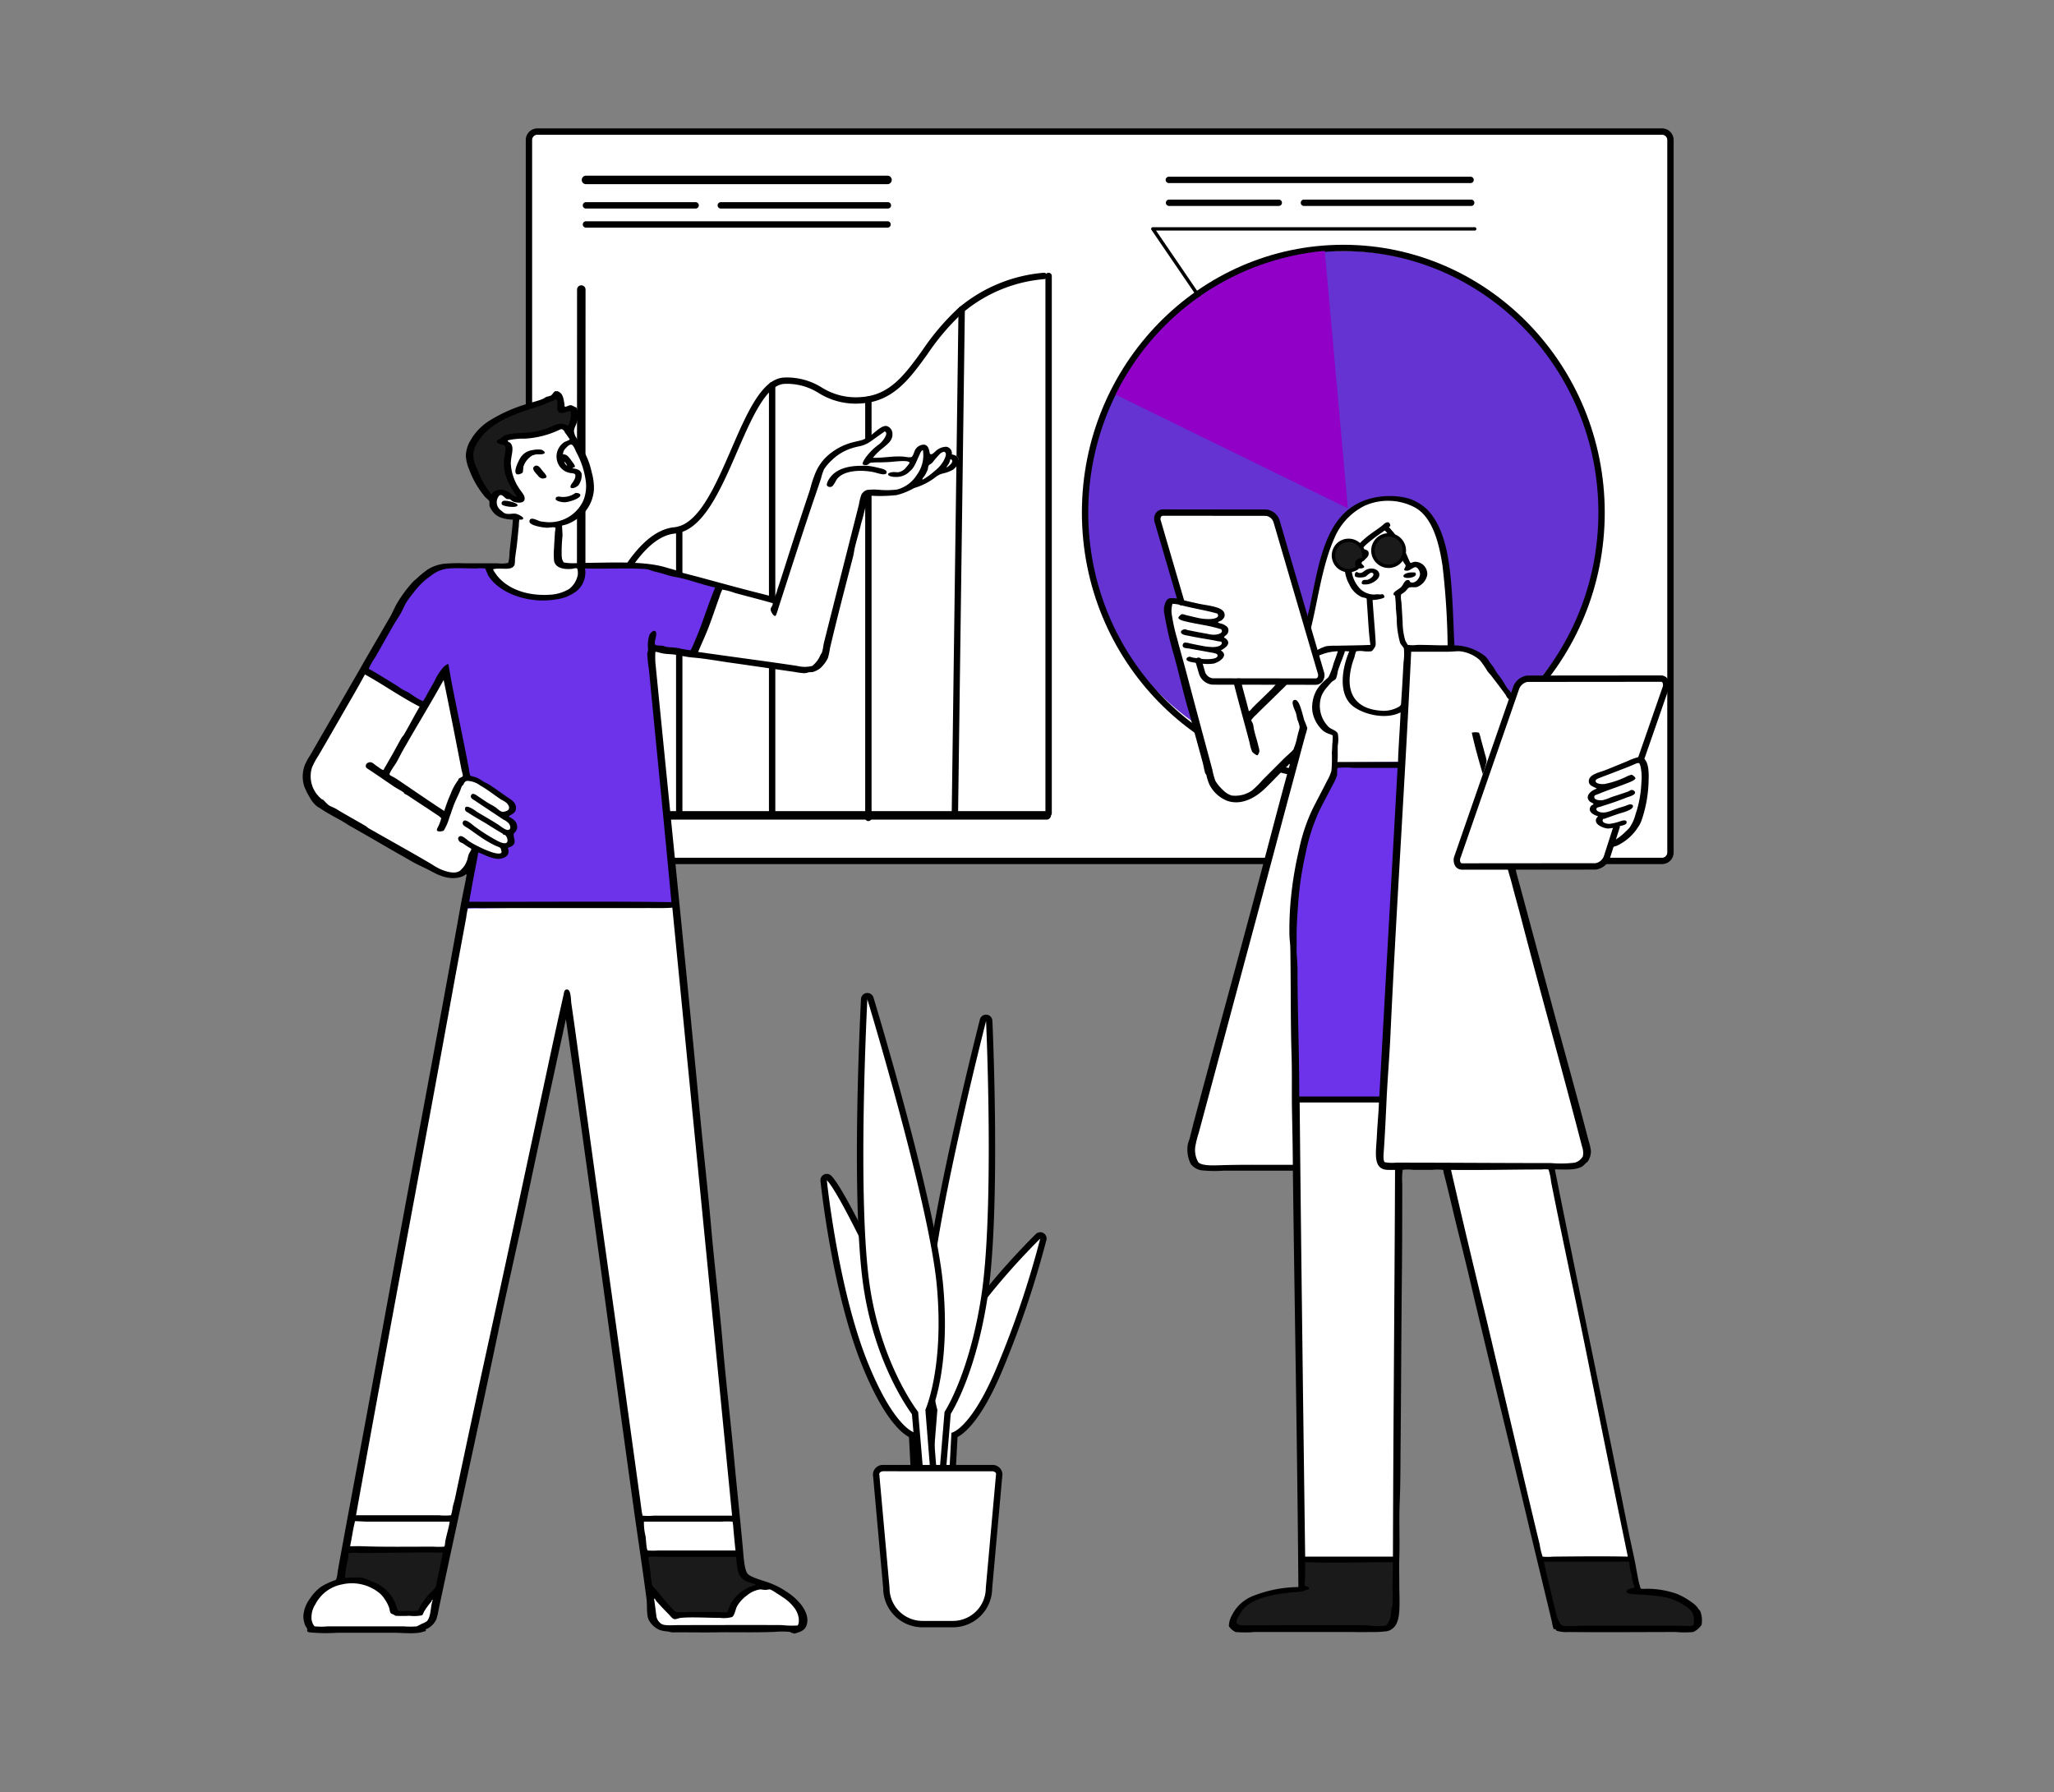 <svg xmlns="http://www.w3.org/2000/svg" xmlns:xlink="http://www.w3.org/1999/xlink" width="400" height="349" viewBox="0 0 400 349"><rect x="0" y="0" width="400" height="349" fill="#808080" stroke="none"/><defs><style>.a{fill:#ff8585;opacity:0.47;}.b{fill:none;}.c{clip-path:url(#a);}.d{clip-path:url(#b);}.e{fill:#fff;}.e,.g,.h,.j{fill-rule:evenodd;}.f{fill:#6433d1;}.g{fill:#1a1a1a;}.h{fill:#6c33eb;}.i{clip-path:url(#d);}.k{mix-blend-mode:multiply;isolation:isolate;}.l{clip-path:url(#f);}.m{fill:#9100c6;}</style><clipPath id="a"><rect class="a" width="400" height="349" transform="translate(4923 2087)"/></clipPath><clipPath id="b"><rect class="b" width="346.42" height="299.919"/></clipPath><clipPath id="d"><path class="b" d="M118.685,28.621c-5.359,1.768-7.536,6.014-9.5,12.884-1.575,5.516-2.478,10.735-2.478,10.735l-5.616-18.579s-.447-2.917-2.971-2.891-19.492.164-19.492.164-1.9-.126-1.4,2.149,4.212,15.03,4.212,15.03-1.254-.879-1.82.329S87.8,82.715,87.8,82.715s2.529,4.729,5.616,3.881,11.231-9.5,11.231-9.5l-20.4,75.729s-1.311,5.253,1.735,5.7,18.251.167,18.251.167l.992,81.756s-8.011-.164-10.489,2.642-3.614,4.369-2.143,4.953,29.312.252,29.312.252,2.37-.511,2.064-5.2.167-84.48.167-84.48H133.3l21.306,87.536s-.344,2.11,2.557,2.4,24.774-.411,24.774-.411a3,3,0,0,0-.08-3.554c-2.9-4.374-10.985-3.8-10.985-3.8l-16.847-82.252s4.816.162,5.865-.907,1.609-1.994.743-5.2-14.287-52.6-14.287-52.6l15.94.082a3.279,3.279,0,0,0,2.478-1.568,26.228,26.228,0,0,0,1.154-2.645,9.871,9.871,0,0,0,5.947-7.1c1.439-7.1,0-9.579,0-9.579l4.045-12.632s.995-2.8-1.239-3.22-24.11.08-24.11.08-2.149-.344-3.141.992a5.72,5.72,0,0,0-1.074,2.807s-5.942-8.684-7.6-9.247a19.828,19.828,0,0,0-4.045-.743s-.745-17.906-2.313-21.8c-1.591-3.95-4.942-7.276-9.787-7.276a12.5,12.5,0,0,0-3.919.668" transform="translate(-77.144 -27.953)"/></clipPath><clipPath id="f"><rect class="b" width="45.214" height="50.14"/></clipPath></defs><g class="c" transform="translate(-4923 -2087)"><g transform="translate(4950 2112)"><g class="d"><path class="e" d="M31.226.241h219a1.653,1.653,0,0,1,1.653,1.653V140.624a1.653,1.653,0,0,1-1.653,1.653h-219a1.653,1.653,0,0,1-1.653-1.653V1.894A1.653,1.653,0,0,1,31.226.241" transform="translate(46.434 0.378)"/><path d="M250.6,143.272H31.6A2.27,2.27,0,0,1,29.333,141V2.269A2.272,2.272,0,0,1,31.6,0h219a2.274,2.274,0,0,1,2.272,2.269V141a2.272,2.272,0,0,1-2.272,2.269M31.6,1.236a1.034,1.034,0,0,0-1.031,1.033V141a1.033,1.033,0,0,0,1.031,1.033h219A1.033,1.033,0,0,0,251.631,141V2.269A1.034,1.034,0,0,0,250.6,1.236Z" transform="translate(46.057)"/></g><g class="d"><circle class="f" cx="50.5" cy="50.5" r="50.5" transform="translate(184 23.85)"/><path d="M122.383,113.12c-28.074,0-50.912-23.4-50.912-52.151S94.309,8.819,122.383,8.819s50.909,23.393,50.909,52.151-22.838,52.151-50.909,52.151m0-103.062C94.993,10.058,72.71,32.9,72.71,60.97s22.283,50.912,49.673,50.912,49.673-22.841,49.673-50.912-22.283-50.912-49.673-50.912" transform="translate(112.219 13.847)"/><path class="e" d="M78.075,5.636h0Z" transform="translate(122.588 8.849)"/><path d="M99.821,6.634H78.453a.619.619,0,0,1,0-1.239H99.821a.619.619,0,1,1,0,1.239" transform="translate(122.21 8.471)"/><path class="e" d="M88.3,5.636h0Z" transform="translate(138.638 8.849)"/><path d="M121.239,6.634H88.673a.619.619,0,0,1,0-1.239h32.566a.619.619,0,0,1,0,1.239" transform="translate(138.26 8.471)"/><path class="e" d="M78.059,3.9h0Z" transform="translate(122.563 6.131)"/><path d="M137.2,4.9H78.437a.619.619,0,0,1,0-1.239H137.2a.619.619,0,1,1,0,1.239" transform="translate(122.185 5.751)"/><path class="e" d="M33.9,7.279h0Z" transform="translate(53.22 11.429)"/><path d="M93,8.277H34.273a.619.619,0,1,1,0-1.239H93a.619.619,0,0,1,0,1.239" transform="translate(52.841 11.051)"/><path class="e" d="M33.9,5.833h0Z" transform="translate(53.22 9.159)"/><path d="M55.628,6.831H34.272a.619.619,0,1,1,0-1.239H55.628a.619.619,0,0,1,0,1.239" transform="translate(52.84 8.78)"/><path class="e" d="M44.109,5.833h0Z" transform="translate(69.257 9.159)"/><path d="M77.03,6.831H44.49a.619.619,0,1,1,0-1.239H77.03a.619.619,0,1,1,0,1.239" transform="translate(68.879 8.78)"/><path class="e" d="M33.9,3.9h0Z" transform="translate(53.22 6.131)"/><path d="M93.121,5.234H34.4a.825.825,0,1,1,0-1.65H93.121a.825.825,0,1,1,0,1.65" transform="translate(52.716 5.627)"/><path d="M34.4,86.586a.676.676,0,0,1-.172-.023.618.618,0,0,1-.422-.768c.285-.992,7.124-24.3,17.461-25.3,4.708-.455,7.967-7.967,11.116-15.231,3.064-7.073,5.96-13.753,10.309-13.922a12.739,12.739,0,0,1,7.284,1.935,12.47,12.47,0,0,0,7.731,1.866c5.564-.362,8.484-4.4,11.861-9.075a47.31,47.31,0,0,1,6.978-8.206A29.547,29.547,0,0,1,123.2,10.942a.621.621,0,0,1,.123,1.236,28.238,28.238,0,0,0-15.953,6.61,46.149,46.149,0,0,0-6.793,8c-3.413,4.724-6.639,9.186-12.786,9.587a13.606,13.606,0,0,1-8.4-2.01,11.469,11.469,0,0,0-6.651-1.789c-3.567.139-6.441,6.767-9.219,13.174-3.292,7.595-6.7,15.446-12.134,15.976C41.88,62.648,35.064,85.9,35,86.139a.62.62,0,0,1-.594.447" transform="translate(53.042 17.175)"/><path class="e" d="M68.949,115.81v0Z" transform="translate(108.259 17.554)"/><path d="M69.327,116.81a.621.621,0,0,1-.619-.619V11.558a.619.619,0,1,1,1.239,0V116.191a.621.621,0,0,1-.619.619" transform="translate(107.881 17.176)"/><path class="e" d="M63.169,13.723l-1.321,98.161Z" transform="translate(97.11 21.547)"/><path d="M62.226,112.884a.624.624,0,0,1-.619-.63l1.321-98.161a.58.58,0,0,1,.627-.609.62.62,0,0,1,.612.627l-1.321,98.161a.621.621,0,0,1-.619.612" transform="translate(96.731 21.169)"/><path class="e" d="M55.293,20.548v0Z" transform="translate(86.817 32.263)"/><path d="M55.671,103.006a.618.618,0,0,1-.619-.617V20.926a.619.619,0,0,1,1.239,0v81.463a.618.618,0,0,1-.619.617" transform="translate(86.439 31.885)"/><path class="e" d="M48,19.463v0Z" transform="translate(75.366 30.559)"/><path d="M48.378,104.134a.618.618,0,0,1-.619-.617V19.841a.619.619,0,0,1,1.239,0v83.676a.618.618,0,0,1-.619.617" transform="translate(74.988 30.181)"/><path d="M124.7,115.934H34.031a.825.825,0,0,1-.828-.825l.041-102.391a.826.826,0,0,1,1.653,0l-.041,101.564H124.7a.826.826,0,0,1,0,1.653" transform="translate(52.133 18.672)"/><path class="e" d="M40.962,30.407v0Z" transform="translate(64.316 47.743)"/><path d="M41.34,86.623A.621.621,0,0,1,40.721,86V30.787a.619.619,0,1,1,1.239,0V86a.621.621,0,0,1-.619.619" transform="translate(63.937 47.363)"/><path d="M92.822,31.268a.332.332,0,0,1-.272-.144L76.776,8a.329.329,0,0,1,.272-.514h62.678a.329.329,0,1,1,0,.658H77.673L93.094,30.752a.331.331,0,0,1-.087.46.326.326,0,0,1-.185.057" transform="translate(120.458 11.756)"/><path class="e" d="M80.014,258.036,63.745,138.375,37.4,258.7s-1.45,2.416-3.549,2.478-19.821-.411-19.821-.411-2.583-4.554.249-6.361,5.449-3.22,5.449-3.22l25.6-140.8S43.8,114.376,41.2,114.1c-1.974-.213-25.93-14.287-25.93-14.287A6.015,6.015,0,0,1,13.537,92.3c2.277-4.554,18.579-32.949,18.579-32.949s3.907-5.271,8.425-5.7a91.253,91.253,0,0,1,11.725.082,13.018,13.018,0,0,0,.825-2.645c.2-1.221.661-6.937.661-6.937s-3.159-.021-4.045-1.318-.661-1.9-.661-1.9-5.839-6.541-4.295-9.99A15.031,15.031,0,0,1,54,23.092c5.716-1.737,7.762-3.138,7.762-3.138a6.5,6.5,0,0,1,.743,1.817,4.5,4.5,0,0,1-.082,1.239s2.339-.83,2.727.332-.745,4.457-.745,4.457,2.953,5.127,3.719,8.178c1.856,7.415-5.947,9.661-5.947,9.661s-1.131,7.51.329,7.68,14.1,0,16.929.5,24.776,6.937,24.776,6.937l8.836-26.426S115.5,30.684,118,30.278a9.358,9.358,0,0,0,4.212-1.406c1.038-.63,3.369-2.393,3.881-1.817s.912,1.773-.661,3.056a22.733,22.733,0,0,0-3.056,3.22,19.316,19.316,0,0,1,4.791-.743,28.732,28.732,0,0,1,3.634.578s1.208-2.825,2.064-2.809.992,2.478.992,2.478,2.557-2.622,3.549-1.982.661,1.324.661,1.324,1.943.272,1.239,1.321a6.605,6.605,0,0,1-2.807,1.732,43.477,43.477,0,0,0-4.377,2.313c-2.059,1.272-2.642,1.568-2.642,1.568a28.928,28.928,0,0,1-3.963.5c-1.223-.023-3.506-.681-3.8.332s-7.77,31.972-8.5,32.453-2.185,2.493-6.855,1.4S80.1,69.421,80.1,69.421l17.1,177.714s-.221,2.907,2.146,3.8,9.687,3.68,9.993,6.608.293,3-1.074,3.22-25.583-.087-26.591-.5-1.653-2.231-1.653-2.231" transform="translate(20.157 31.33)"/><path class="e" d="M30.359,41l4.212,20.728a8.82,8.82,0,0,0-2.231,3.056,37.888,37.888,0,0,1-1.9,4.377L18.8,61.067Z" transform="translate(29.512 64.374)"/><path class="g" d="M31.722,39.4s3.012,2.01,3.387,1.321-2.012-3.9-2.179-5.264c-.414-3.315.244-5.233-.051-5.39a11.485,11.485,0,0,1-1.4-.992,11.045,11.045,0,0,1,3.467-.743A31.636,31.636,0,0,0,41.8,26.925c.894-.4.933-.982,1.321-.658s1.157.907,1.157.907a9.281,9.281,0,0,0,1.157-2.562c.123-.918.129-1.635-.414-1.732s-1.591.46-1.817.082a25.954,25.954,0,0,1-.825-2.807,60.974,60.974,0,0,1-6.027,2.4c-2.863.915-11.841,4.873-11.4,9.412s4.13,8.589,4.13,8.589.776-1.146,1.072-1.239a7.473,7.473,0,0,1,1.57.085" transform="translate(39.149 31.646)"/><path class="h" d="M37.077,74.926,33.029,53.951l-3.8,6.605L17.092,54.033,24.936,40.16s3.86-6.086,7.435-6.608a42.909,42.909,0,0,1,9.247,0s1.378,6.693,12.3,5.865c6.49-.493,5.369-5.865,5.369-5.865s9.561-.879,13.049-.411S86.46,37.6,86.46,37.6L81.176,50.564l-8.093-1.072,4.708,50.043-41.541.578,2.727-11.478s2.974,1.252,3.963,1.488,1.922-.231,1.817-.828a2.677,2.677,0,0,0-.493-1.074s1.771-.774,1.65-1.4a2.8,2.8,0,0,0-.825-1.239s2.012-.9,1.318-1.815a8.409,8.409,0,0,0-1.817-1.653s2.511-.753,1.324-2.231c-.779-.969-4.331-3.151-6.69-4.295a6.4,6.4,0,0,0-2.146-.661" transform="translate(26.837 51.82)"/><path class="g" d="M38.362,108.2l.743,6.608,5.12,5.531H54.96a8.086,8.086,0,0,1,2.313-3.8c1.8-1.583,5.122-1.982,5.122-1.982s-4.577-1.031-5.122-2.809a15.867,15.867,0,0,1-.578-3.8Z" transform="translate(60.233 169.502)"/><path class="g" d="M26,119.939l5.035.247a6.1,6.1,0,0,1,1.406-2.4c.948-.874,2.231-2.146,2.231-2.146l1.565-8.011H16.992l-1.732,6.03s5.821-.65,7.926,1.568a8.576,8.576,0,0,1,2.526,3.979Z" transform="translate(23.96 168.998)"/><path class="e" d="M146.347,67.024s-5.94-8.684-7.6-9.25a20.026,20.026,0,0,0-4.045-.743s-.743-17.9-2.313-21.8c-1.989-4.945-6.731-8.906-13.707-6.608-5.359,1.766-7.533,6.012-9.5,12.882-1.575,5.516-2.475,10.738-2.475,10.738l-5.616-18.582s-.45-2.915-2.974-2.891-19.489.167-19.489.167-1.9-.129-1.4,2.146,4.212,15.03,4.212,15.03-1.254-.879-1.82.332S87.8,82.714,87.8,82.714s2.529,4.732,5.616,3.881,11.231-9.5,11.231-9.5l-20.4,75.726s-1.313,5.253,1.735,5.7,18.248.167,18.248.167l.992,81.756s-8.011-.164-10.486,2.642-3.616,4.369-2.146,4.953,29.315.249,29.315.249,2.367-.509,2.064-5.2.165-84.483.165-84.483H133.3l21.306,87.539s-.344,2.11,2.56,2.4,24.773-.416,24.773-.416a3,3,0,0,0-.082-3.552c-2.9-4.372-10.982-3.8-10.982-3.8l-16.85-82.249s4.819.159,5.865-.91,1.609-1.992.745-5.2-14.29-52.605-14.29-52.605l15.94.082a3.271,3.271,0,0,0,2.478-1.568,26.957,26.957,0,0,0,1.154-2.645,9.871,9.871,0,0,0,5.947-7.1c1.442-7.1,0-9.581,0-9.581l4.045-12.635s.995-2.8-1.239-3.218-24.11.082-24.11.082-2.149-.344-3.138.992a5.731,5.731,0,0,0-1.077,2.807" transform="translate(121.127 43.891)"/><path class="e" d="M83.346,41.934l1.817,6.605,7.019-6.523Z" transform="translate(130.864 65.842)"/></g><g transform="translate(198.271 71.843)"><g class="i"><path class="g" d="M97.985,108.436l65.238.082,1.735,4.377,14.287.5,2.313,9.5-9.168,6.772-90.921-5.2,1.65-10.239,13.712-2.971Z" transform="translate(-70.353 98.416)"/></g></g><g class="d"><path class="h" d="M104.651,113.529H88.185s-.672-34.908-.6-38.37,2.658-15.477,4.87-19.076a43.4,43.4,0,0,0,3.305-6.443l-.082-1.486,12.964-.167Z" transform="translate(137.515 75.346)"/><path class="j" d="M77.69,50.332v-.745c.185-.745.35-1.575,1.074-1.817a6.657,6.657,0,0,1,2.891.411c1.061.257,2.095.493,2.889.661,1.727.368,4.863.56,4.955,2.066.026.429-.028.632-.5,1.072-.224.211-.565.254-.743.414s.411.247.663.332a2.545,2.545,0,0,1,.578.247c.306.193.676.37.74.907a1.194,1.194,0,0,1-.578,1.154c-.558.468-.134.324.249.743.915,1-.524,1.784-1.157,2.149,1.586.894-.1,2.241-1.4,2.56a8.625,8.625,0,0,1-2.807-.08c-.861-.105-2.539-.234-2.478-.828.015-.177.26-.365.5-.414.26-.051.486.116.825.167.581.085,1.378.2,1.735.247.781.09,3.31.152,2.971-.822-.1-.29-1.347-.442-1.65-.5-1.318-.257-2.413-.427-3.634-.663-.8-.149-1.462-.049-1.486-.655a.879.879,0,0,1,.164-.416c.257-.29,1.046-.005,1.486.082.689.136,1.583.332,2.064.411a11.526,11.526,0,0,0,2.231.252c1.023-.031,1.807-.352,1.653-.912-.069-.234-.332-.134-.828-.247-1-.224-2.208-.4-3.22-.578-.774-.136-1.367-.242-2.149-.409-.568-.129-1.786-.211-1.732-.828.021-.239.357-.468.828-.5.051,0,.319.129.493.164,1.213.254,2.807.56,3.881.743a5.054,5.054,0,0,0,1.157.167c.735,0,1.879-.265,1.57-.91-.118-.244-.116-.157-.414-.249-2.082-.64-4.1-.856-6.112-1.318-.625-.146-1.863-.37-1.9-.828-.018-.19.488-.625.576-.658.308-.118.717.1.992.162.828.182,1.6.388,2.146.5a9.511,9.511,0,0,0,2.4.247c.784-.015,1.881-.254,1.568-.9-.123-.257-.1-.154-.411-.247-.45-.141-1.3-.339-1.653-.416-1.835-.4-2.8-.581-4.541-.99a7.9,7.9,0,0,0-2.228-.414,4.864,4.864,0,0,0-.082,2.393,32.047,32.047,0,0,0,.989,4.379c.565,2.2,1.27,4.6,1.732,6.361,1.668,6.32,3.434,12.889,5.122,19.155a14.21,14.21,0,0,0,.576,2.146A6.853,6.853,0,0,0,89,84.929a4.536,4.536,0,0,0,1.817,1.239,5.708,5.708,0,0,0,4.048-.992,19.568,19.568,0,0,0,2.064-2.066l4.128-4.128c.591-.591,1.349-1.172,1.817-1.735.111-.134.09-.242.165-.414a10.116,10.116,0,0,0,.578-1.979c.087-.324.157-.645.247-.992a4,4,0,0,0,.249-1.072,6.535,6.535,0,0,0-.414-1.321c-.121-.419-.182-.928-.329-1.406-.136-.434-1.1-2.2-.332-2.478.722-.257,1.167,1.185,1.321,1.65.278.846.414,1.491.661,2.313a14.4,14.4,0,0,1,.578,1.488,8.53,8.53,0,0,1-.329,1.239c-.828,3.02-1.624,6.05-2.4,8.916-2.74,10.162-5.539,20.769-8.176,30.551-3.3,12.242-6.9,25.758-10.239,38.146a19.467,19.467,0,0,0-.661,2.645,4.743,4.743,0,0,0,.581,3.056c.727.714,2.76.63,4.457.576,4.611-.144,9.24-.044,13.956-.08-.023-3.539-.1-7.063-.167-10.571-.069-3.57.028-7.122-.082-10.651-.221-7.094-.116-14.1-.247-21.057-.015-.8-.139-1.542-.164-2.313a62.067,62.067,0,0,1,.329-7.762,70.663,70.663,0,0,1,1.57-9.165,33.943,33.943,0,0,1,2.724-8.006c.825-1.64,1.9-3.624,2.724-5.284a8.514,8.514,0,0,0,.825-1.9,27.9,27.9,0,0,0,.085-3.47c.015-.355.069-.974.08-1.65a13.109,13.109,0,0,0,.085-1.737c-.09-.185-.738-.334-.91-.409a4.829,4.829,0,0,1-.907-.5,6.417,6.417,0,0,1-2.146-3.883,6.882,6.882,0,0,1,.907-4.21,8.338,8.338,0,0,1,1.154-1.4c.324-.334.714-.64.992-.91.134-.126.131-.2.249-.411a14.345,14.345,0,0,0,.825-2.313c.278-.8.6-1.575.825-2.4a9.743,9.743,0,0,0-3.8.907c-.5.211-.619.555-.907.167a1.369,1.369,0,0,1-.082-.907c.116-.224.6-.3.825-.414a8.357,8.357,0,0,1,1.735-.743,13.862,13.862,0,0,1,2.064-.085c2.118-.059,4.559-.059,6.523-.164-.35-2.241-.452-5.33-.661-7.844-.036-.414-.039-1.09-.082-1.157-.108-.164-.781-.231-.992-.329a4.889,4.889,0,0,1-2.393-2.478,6.817,6.817,0,0,1-.825-4.207,2.769,2.769,0,0,1,.74-1.239c.146-.2.272-.388.414-.578a17.794,17.794,0,0,1,2.727-2.891c1.128-.992,2-1.457,3.22-2.393.352-.275.856-.874,1.318-.743.288.072.373.368.414.655.018.116-.244.172-.247.249-.005.1.2.239.247.329a8.063,8.063,0,0,0,.578.663,16.872,16.872,0,0,1,1.568,2.4c.188.347.524.995.91,1.735.131.249.725,1.755.825,1.817.175.1.555-.134.825-.17a2.375,2.375,0,0,1,2.478,2.562,3.173,3.173,0,0,1-1.9,2.308c-.5.216-1.105-.041-1.653.167-.211.08-.535.576-.743.745-.152.121-.293.242-.411.326-.252.193-.316.082-.414.419a4.489,4.489,0,0,0,.082,1.234c.1,1.352.167,2.732.247,3.883a12.825,12.825,0,0,0,.5,3.634,7.3,7.3,0,0,0,.5.9,7.053,7.053,0,0,0,1.9,0c2.228,0,3.812.108,5.862.087a146.919,146.919,0,0,0-.99-15.444c-.679-4.634-2.03-9.551-5.369-11.393a11.2,11.2,0,0,0-9.823-.332,12.374,12.374,0,0,0-5.862,6.274c-2.627,5.878-3.305,13.164-5.04,19.325-.146-.83-.645-1.372-.661-2.151a10.9,10.9,0,0,1,.5-2.059c.162-.712.357-1.486.5-2.151C107.994,40.2,109.285,31.334,117,28.612a14.765,14.765,0,0,1,6.934-.578,8.987,8.987,0,0,1,5.2,2.642c2.493,2.688,3.657,6.9,4.212,11.481.573,4.726.658,9.767.907,14.781a9.871,9.871,0,0,1,6.03,2.146,6.807,6.807,0,0,1,.907,1.236c.27.362.532.648.743.99.221.362.409.714.661,1.074.226.321.5.645.743.989.439.625.7,1.172,1.321,2.066.1.141.278.218.411.411.108.154.188.373.332.581.236.339.709.7.414.989-.406.393-.9.1-1.239-.249a3.754,3.754,0,0,1-.332-.578c-1.023-1.421-1.82-2.436-2.724-3.632-.252-.337-.565-.643-.825-.987a18.824,18.824,0,0,0-1.486-2.149,6.951,6.951,0,0,0-3.881-1.737c-.717-.033-1.542.082-2.313.082h-7.181c-1.2,25.187-2.871,49.521-4.048,74.811-.18,3.909-.545,8.186-.743,12.383-.131,2.783-.293,6.32-.5,9.414-.08,1.2-.236,2.55.164,2.809a8.083,8.083,0,0,0,2.231.08c10.327,0,20.242.085,30.137.085a21.744,21.744,0,0,0,4.624-.085,2.571,2.571,0,0,0,1.57-1.239,3.543,3.543,0,0,0-.167-1.9c-3.873-15-7.942-29.384-11.807-44.258-.686-2.642-1.213-4.436-1.9-7.1-.167-.658-.545-1.833-.743-2.645-.224-.915-.242-.781-.082-.907a5.741,5.741,0,0,1,1.4.085c.1.072.244,1.11.414,1.732,2.336,8.589,4.791,17.829,7.019,26.095,2.429,9.013,4.724,17.168,7.016,26.007a9.4,9.4,0,0,1,.416,1.817,3.52,3.52,0,0,1-.663,2.146c-.134.154-.211.141-.329.249a6.791,6.791,0,0,1-.578.576c-1.3.884-3.274.648-5.449.666,4.107,20.646,8.335,40.644,12.465,61.185.65,3.223,1.272,6.425,2.064,10.239.288,1.372.707,3.2,1.074,5.037.208,1.025.465,2.65.743,3.878.111.488.373,1.272.332,1.239.221.18,1.095.054,1.735.082a17.644,17.644,0,0,1,5.366.992,13.657,13.657,0,0,1,2.889,1.65,4.455,4.455,0,0,1,1.321,1.318c.1.146.257.254.332.416a5.015,5.015,0,0,1,.247,2.642,3.735,3.735,0,0,1-1.65,1.4,18.227,18.227,0,0,1-3.3,0c-7.186,0-13.812.075-20.893,0a6.613,6.613,0,0,1-2.393-.247c-.062-.031-.1-.211-.165-.249-.226-.131-.373-.026-.414-.082a7.85,7.85,0,0,1-.329-1.4c-1.668-7-3.477-14.37-5.037-20.972-3.619-15.313-7.148-29.446-10.735-44.754-.889-3.8-1.743-7.194-2.724-11.147-.789-3.184-1.689-7.173-2.56-10.489-.118-.445.015-.522-.247-.663a8.557,8.557,0,0,0-1.9,0H126.16a7.818,7.818,0,0,0-1.984,0,13.2,13.2,0,0,0-.08,2.645c0,6.531-.021,13.141-.085,19.155-.111,10.8-.136,21.383-.247,32.45-.031,3.292-.015,6.991-.164,10.4-.159,3.624.036,7.3-.082,10.9-.059,1.755,0,3.6,0,5.369,0,2.542.272,5.724-.5,7.348a2.718,2.718,0,0,1-1.817,1.568,22.113,22.113,0,0,1-3.549.167c-1.221.051-2.472,0-3.716,0H95.36a21.582,21.582,0,0,1-3.716,0,2.933,2.933,0,0,1-1.318-1.157,4.469,4.469,0,0,1,.578-2.064,7.713,7.713,0,0,1,4.128-3.8,24.693,24.693,0,0,1,8.834-1.735c-.213-27.351-.735-53.878-1.072-81.085H89.333a23.843,23.843,0,0,1-4.459-.082,3.3,3.3,0,0,1-1.982-1.239,6.412,6.412,0,0,1-.578-3.716,8.152,8.152,0,0,1,.332-1.074c.344-1.285.6-2.39.907-3.549,3.706-13.922,7.566-27.94,11.229-41.616,2.5-9.319,4.93-18.8,7.433-27.906-.185-.1-.254.172-.332.244-1.568,1.486-3.035,3.1-4.539,4.544-1.552,1.488-4.308,3.372-7.268,2.4a6.563,6.563,0,0,1-3.549-3.22,10.066,10.066,0,0,1-.578-1.817c-.044-.129-.206-.267-.247-.414-.2-.671-.306-1.442-.5-2.143-.745-2.735-1.5-5.441-2.231-8.176-.37-1.39-.786-2.747-1.154-4.133-.745-2.776-1.39-5.59-2.149-8.34a71.211,71.211,0,0,1-1.982-8.664m41.2,5.531c.069,1.041.059,1.2-.329,1.73-.213.3-.334.442-.5.5a6.483,6.483,0,0,1-1.4,0,4.794,4.794,0,0,0-1.486,0c-.188.108-.332.987-.414,1.241a13.256,13.256,0,0,0-.907,4.043c-.185,4.11,2.336,6.012,6.027,6.279a5.859,5.859,0,0,0,3.385-.663c.72-.36.583-.573.661-1.653.17-2.375.285-4.711.414-7.016a12.605,12.605,0,0,0,.082-2.727c-.1-.36-.545-.689-.743-1.151a17.771,17.771,0,0,1-.661-4.876c-.051-.622-.116-1.28-.167-1.9a19.554,19.554,0,0,0-.164-2.4c-.031-.118-.093-.01-.164-.077-.576-.56.889-1.087,1.4-1.658.411-.447.635-1.372,1.321-1.321.468.041.118.434.743.5.756.075,1.588-.92,1.57-1.732a1.746,1.746,0,0,0-.249-.745c-.594-1.036-1.113-.239-1.9.082a.669.669,0,0,1-.329.082c-1.141.013-.319-.547-.329-.987-.005-.177-.334-.514-.5-.828a42.374,42.374,0,0,0-2.311-4.377,8.155,8.155,0,0,0-1.157-1.57c-.157-.121-.38.141-.414.167A31.49,31.49,0,0,0,117,37.363c-.334.316-.779.84-1.074,1.159-1.079,1.146-1.892,1.976-1.653,4.128A6.014,6.014,0,0,0,116,46.032a4.043,4.043,0,0,0,2.313.992c.671.069.457-.1,1.486,0,.146.015.386-.116.578,0a.659.659,0,0,1,.247.5c-.062.218-.648.332-.992.414a7.219,7.219,0,0,1-1.318.164c.193,2.835.409,5.171.576,7.764m-5.942,2.226c-.128.064-.033.105-.085.249-.45,1.264-.936,2.383-1.321,3.637a7.8,7.8,0,0,1-.332,1.4c-.162.285-.571.429-.822.661a9.434,9.434,0,0,0-.745.83,6.5,6.5,0,0,0-1.239,1.812,5.808,5.808,0,0,0,1.406,6.194c.488.424,1.48.632,1.732,1.241a6.152,6.152,0,0,1,0,2.226c-.054,1.277.046,2.336-.082,3.308h11.807c.1-3.29.368-6.407.5-9.666-3.043,1.542-7.5.3-9.412-1.318-2.722-2.3-2.048-7.153-.578-10.571-.3.049-.684-.072-.825,0M114.517,80.8a13.776,13.776,0,0,0-2.974,0c-.2.064-.082,1.136-.165,1.488a9.521,9.521,0,0,1-.825,1.817c-.9,1.761-1.93,3.614-2.724,5.284a37.194,37.194,0,0,0-2.56,8.091,64.26,64.26,0,0,0-1.406,9.247c-.185,2.444-.386,5.13-.329,7.6.018.835-.046,1.719,0,2.56.062,1.139.164,2.231.164,3.387,0,8.163.357,16.307.332,24.519h15.6c1.164-21.466,2.382-42.7,3.552-63.991Zm-9.332,153.586h17.094c.067-25.195.314-50.39.411-75.31-1.2,0-2.095.113-2.807-.411-1.347-.987-.851-3.745-.743-6.03.116-2.46.362-4.845.411-6.687H104.114c.288,29.292.676,58.874,1.072,88.438m55.158-37.737c-2.3-11.468-4.973-23.691-7.266-35.257a11.781,11.781,0,0,0-.5-2.393,6.434,6.434,0,0,0-1.4,0c-5.862,0-11.946.159-17.587.077,2.138,9.34,4.418,18.924,6.69,28.243.758,3.12,1.48,6.274,2.228,9.414,2.747,11.555,5.533,23.668,8.34,35.257a14.407,14.407,0,0,0,.578,2.4,11.4,11.4,0,0,0,2.064,0c4.526-.046,10.093-.1,14.532,0-2.588-12.522-5.133-25.043-7.68-37.737M105.27,235.456c-.005-.054-.013-.1-.085-.085v2.4c0,.483-.118,2.051-.082,2.146.139.362.989.231.828.743-.028.087-.37.147-.661.249-.568.2.039.082-.661.244a9.461,9.461,0,0,1-1.653.167c-4.13.342-8.188,1.226-9.993,3.47a6.3,6.3,0,0,0-.329.576c-.2.321-1.02,1.432-.825,1.982-.013-.036.249.167.247.167.324.329.506.224,1.157.247.717.026,1.131,0,1.817,0,7.788,0,14.375-.08,22.129,0a17.4,17.4,0,0,0,3.634.082c.4-.139.81-.951.99-1.65.144-.56.116-1.259.247-1.735a3.993,3.993,0,0,0,.164-.578,28.05,28.05,0,0,0,0-3.385c0-1.8.08-3.118.085-5.035-5.613,0-11.445.218-17.009,0m63.5,2.475c-.069-.334-.224-.714-.329-1.239-.1-.47-.1-1.218-.247-1.321a14.88,14.88,0,0,0-1.984,0H151.674c.717,3.339,1.473,6.361,2.313,9.826.218.907.645,2.406,1.4,2.642a14.953,14.953,0,0,0,3.136,0H177.6c1,0,2.858.154,3.138-.082.188-.162.17-.781.164-1.072-.039-1.681-1.09-2.362-2.393-3.141a11.356,11.356,0,0,0-3.141-1.236,38.958,38.958,0,0,0-5.86-.578c-.4-.028-1.671-.072-1.735-.5-.082-.54,1.041-.666,1.568-.825a9.837,9.837,0,0,1-.578-2.478" transform="translate(121.984 43.737)"/><path class="j" d="M93.79,31.926c.2-.116.82.162.91.411.429,1.2-1.3,1.7-1.324,2.231-.01.234.627.535.5.825a1.387,1.387,0,0,1-1.154.164,1.262,1.262,0,0,1-.5-.74c-.134-.984.591-1.046,1.072-1.57.242-.26.149-1.121.5-1.321" transform="translate(144.775 50.085)"/><path class="j" d="M95.123,33.364c.822-.1,1.843.3,1.815,1.239-.023.869-1.421,1.717-2.311,1.817-.424.046-.969.054-1.074-.082a.553.553,0,0,1,.167-.661c.242-.188.715-.072.989-.167.637-.213,1.329-.9.992-1.236-.439-.442-1.18.532-1.488.658-.622.26-1.93.226-2.064-.164-.023-.062.046-.583.164-.658.411-.267.36.216,1.074.082.26-.051.563-.355.825-.5a2.157,2.157,0,0,1,.91-.329" transform="translate(144.68 52.363)"/><path class="j" d="M97.506,33.645c.442.013.761-.1.745.411-.013.4-1.036.722-1.735.661-.946-.082-.851-.607-.082-.907a3.128,3.128,0,0,1,1.072-.164" transform="translate(150.47 52.824)"/><path class="j" d="M82.895,41.757c.36.2,1.1-.257,1.486,0a13.746,13.746,0,0,1,.411,1.57c.388,1.468.961,3.5,1.241,4.706.329-.057.5-.416.743-.661,1.146-1.144,2.57-2.488,3.8-3.716.416-.414,1.1-1.362,1.488-1.486a5.017,5.017,0,0,1,1.817,0c.208.113.154-.044,0,.164a16.775,16.775,0,0,1-1.653,1.735c-1.629,1.629-3.043,2.958-4.788,4.706a5.805,5.805,0,0,0-.907.992c-.039.2.213.45.329.825.09.288.111.668.164.907.3,1.4.573,1.984.907,3.47a3.039,3.039,0,0,1,.167.907,1.9,1.9,0,0,1-.334.745c-.272.113-1.025-.594-1.072-.663a7.737,7.737,0,0,1-.493-1.735c-1.018-3.919-2.375-8.674-3.3-12.468" transform="translate(130.156 65.438)"/><path class="j" d="M103.161,53.935c-.763-2.6-1.6-5.562-2.146-8.091a2.748,2.748,0,0,1,1.4,0,8.1,8.1,0,0,1,.411,1.4c.293,1.061.463,1.663.743,2.724a7.715,7.715,0,0,1,.332,1.4,17.118,17.118,0,0,1-.743,2.56" transform="translate(158.607 71.839)"/><path class="j" d="M111.827,59.144c-.835-.208-2.179-.92-1.4-1.982.164-.226.509-.252.491-.411-.013-.141-.535-.3-.74-.5-1.054-1.036.314-2.161,1.4-2.478-.625-.424-1.519-.524-1.57-1.4-.072-1.336,2.01-1.748,3.056-2.146,1.252-.478,3.038-1.234,4.295-1.735a13.52,13.52,0,0,1,2.146-.825,1.385,1.385,0,0,1,1.486.493c.64.835.732,2.418.663,4.048a25.277,25.277,0,0,1-1.406,7.844,5.344,5.344,0,0,1-.661,1.236,9.679,9.679,0,0,1-3.385,3.22,3.952,3.952,0,0,1-1.4.578c-.627.033-.936-.3-.414-.907.3-.342.36-.2.578-.332a10.073,10.073,0,0,0,2.064-1.568,9.777,9.777,0,0,0,.907-.91,8.132,8.132,0,0,0,1.159-2.557,21.921,21.921,0,0,0,1.154-6.276,9.823,9.823,0,0,0-.164-3.053c-.165-.581-.17-.879-.91-.581-.452.185-1.025.45-1.568.661-1.488.578-2.691,1.049-4.292,1.653-.226.085-.627.226-1.074.414-.242.1-.871.29-.907.578-.077.563.9.735,1.732.661a17.586,17.586,0,0,0,4.045-1.324,5.645,5.645,0,0,1,1.239-.493,1.745,1.745,0,0,1,.745.658c.005.432-1.38.9-1.817,1.074-1.91.763-3.405,1.2-5.287,1.982-.527.221-.851.252-.907.5-.164.717.925.828,1.653.743a9.464,9.464,0,0,0,1.65-.581c1.025-.339,2.054-.655,3.22-1.072.272-.1.529-.337.743-.329a.729.729,0,0,1,.661.411c.118.594-1.092.856-1.65,1.072-1.375.535-2.321.887-3.963,1.406-.278.087-.614.193-.992.329s-.843.149-.907.414c-.136.537.768.72.99.743,1.105.116,1.858-.375,3.22-.825.424-.141,1.051-.314,1.57-.5a3.16,3.16,0,0,1,.743-.247c.285-.013.535.08.578.247.226.848-2.272,1.416-2.727,1.57-.851.285-1.886.65-2.807.99-.254.093-.208-.1-.329.164-.231.5.511.838,1.321.828a10.5,10.5,0,0,0,1.814-.414c.344-.1,1.352-.542,1.488,0,.154.632-.851.725-1.57.907a7.282,7.282,0,0,1-2.064.414c-.822-.044-2.164-.65-2.311-1.321-.1-.45.028-.645.411-1.074" transform="translate(172.398 74.804)"/><path class="j" d="M61.622,19.912h.411c.925.316,1.141,1.064,1.321,2.231.044.288.09.75.082.743.221.213.781-.275,1.239-.249a2.755,2.755,0,0,1,.578.249,4.6,4.6,0,0,1,.5.247,3.352,3.352,0,0,1,.164,2.478c-.172.871-.673,1.455-.661,2.149a3.128,3.128,0,0,0,.578,1.4c.689,1.208,1.39,2.416,1.982,3.714a15.1,15.1,0,0,1,.907,2.891,10.783,10.783,0,0,1,.414,3.385,7.518,7.518,0,0,1-2.311,4.87c-.1.1-.247.172-.332.247a8.19,8.19,0,0,1-2.642,1.57c-.229.085-.9.231-.907.247-.036.062.1,1.663.082,1.982a29.153,29.153,0,0,0-.167,3.634,4.341,4.341,0,0,0,.085.91,2.941,2.941,0,0,0,.329.658,10.805,10.805,0,0,0,2.974.085c5.893,0,12.481-.483,17.009.907.565.175,1.123.3,1.735.5.193.062.314.188.493.247.712.239,1.565.447,2.4.663,3.832.995,7.631,2.077,11.725,3.136.763.2,2.37.591,3.552.907.3.082,1,.4,1.154.332a7.49,7.49,0,0,0,.578-1.57c.9-2.678,1.722-5.31,2.56-7.926,1.159-3.616,2.375-7.315,3.634-11.064.093-.278.18-.55.247-.825a19.323,19.323,0,0,1,.743-2.313,9.593,9.593,0,0,1,2.146-3.467,11.682,11.682,0,0,1,4.377-2.724c.876-.324,1.815-.468,2.807-.743a8.388,8.388,0,0,0,2.48-1.57c.439-.326,1.426-1.249,2.228-1.154a1.547,1.547,0,0,1,1.157,1.486c.09,1.265-.828,1.928-1.653,2.642a11.946,11.946,0,0,0-2.146,2.064c2.161.049,3.526-.344,5.7-.247.663.028,1.4.275,1.817.082.357-.164.527-1.187.828-1.568a2,2,0,0,1,1.568-.828c.7.062.93.64,1.072,1.239.046.185.062.5.167.578.383.288.989-.56,1.4-.825a3.112,3.112,0,0,1,1.735-.578,1.273,1.273,0,0,1,1.074,1.488c.879.175,1.257.463,1.318,1.154a2.551,2.551,0,0,1-1.072,1.817,6.889,6.889,0,0,1-1.982.743,3.931,3.931,0,0,0-1.57.825,12.48,12.48,0,0,1-2.971,1.653c-.391.157-.8.265-1.157.411a13.192,13.192,0,0,1-3.3,1.321,29.926,29.926,0,0,1-4.128.164,8,8,0,0,0-1.406,0c-.244.152-.278,1.121-.493,1.982-.182.722-.357,1.39-.5,1.982-.118.5-.293.982-.414,1.488-.352,1.478-.8,2.951-1.154,4.377-.175.684-.242,1.4-.414,2.064-1.519,5.839-3.064,11.748-4.459,17.67a17.086,17.086,0,0,1-.414,1.982,6.567,6.567,0,0,1-1.568,2.066,4.548,4.548,0,0,1-1.321.658c-.267.075-.586.026-.907.085a2.828,2.828,0,0,1-.828.164,14.85,14.85,0,0,1-1.9-.249c-4.071-.581-8.376-1.218-12.632-1.817-2.123-.3-4.688-.781-7.266-.99-1.139-.093-2.19-.378-3.552-.578-.445-.064-1.2-.077-1.9-.164s-1.588-.447-1.735-.332a15.707,15.707,0,0,0,.085,2.891C82.4,85.849,83.617,97.923,84.822,110c1.673,16.721,3.385,33.826,4.955,50.534.686,7.312,1.56,14.9,2.228,22.543.655,7.464,1.6,15.061,2.228,22.46.627,7.34,1.524,14.837,2.231,22.458.5,5.42,1.126,11.157,1.653,16.929.167,1.848.3,4.351.907,5.2.537.745,2.9,1.349,3.963,1.732a14.985,14.985,0,0,1,3.634,1.817,11.444,11.444,0,0,1,2.889,2.56c.612.812,1.653,2.447.99,4.128-.355.912-1.313,1.218-2.311,1.486h-.164c-.005-.126-.177-.062-.411-.164-.157-.067-.211-.144-.332-.164a15.523,15.523,0,0,0-2.974,0c-4.007.152-8.078.031-10.982.082-2.413.046-5.428,0-8.009,0-.344,0-.671.028-.992,0-.272-.026-.547-.123-.822-.164a6.191,6.191,0,0,1-1.653-.332,4.413,4.413,0,0,1-2.066-1.982c-.447-1.11-.221-2.688-.411-4.128-.82-6.225-1.737-12.18-2.56-18.083-4.4-31.584-8.625-63.577-13.128-94.709-2.611,12.023-5.333,24.36-7.847,36.414-.758,3.642-1.627,7.4-2.393,10.9-.825,3.765-1.632,7.315-2.4,10.985-3.93,18.854-8.134,37.83-12.139,56.641a13.351,13.351,0,0,1-.411,1.817,3.831,3.831,0,0,1-1.732,1.9c-.082.049-.159.031-.249.082-.278.164.039.213-.167.414-.093.09-.19.023-.329.082-1.385.589-4.074.247-5.945.247h-10.9a32.6,32.6,0,0,1-5.449-.082c-.666-.131-.347-.5-.414-.66-.105-.257-.326-.529-.414-.743a4.656,4.656,0,0,1-.329-1.9,6.382,6.382,0,0,1,1.239-3.22,9.066,9.066,0,0,1,2.146-2.311,13.02,13.02,0,0,1,2.807-1.324c.378-.131.422-1.36.578-2.228,1.452-7.991,2.935-15.9,4.377-23.614,2.67-14.3,5.307-28.927,7.929-43.019,3.853-20.741,7.883-42.076,11.558-62.59.355-1.971.825-3.986,1.157-5.945-.26-.11-.4.167-.578.249-2.072.954-4.315.164-5.862-.661-.918-.491-1.881-.972-2.809-1.406-.982-.46-1.861-1-2.724-1.486-3.6-2.038-7.235-4.194-10.651-6.112-.655-.365-1.28-.815-1.9-1.154-1.308-.722-2.837-1.532-3.966-2.313-.2-.139-.468-.262-.661-.411a5.438,5.438,0,0,1-1.4-1.735,12.4,12.4,0,0,1-1.074-2.146,6.313,6.313,0,0,1,.164-4.295,12.84,12.84,0,0,1,.745-1.4c.146-.218.288-.445.414-.661,3.177-5.539,6.474-11.219,9.576-16.6.285-.5.488-.879.743-1.324,1.7-2.938,3.377-5.8,5.037-8.669.532-.918.894-1.881,1.4-2.724a24.806,24.806,0,0,1,3.138-4.212c.19-.2.368-.311.578-.5a19.092,19.092,0,0,1,2.311-1.9,7.953,7.953,0,0,1,3.138-1.074,34,34,0,0,1,4.128-.082H50.39a6.576,6.576,0,0,0,2.066-.082,8.526,8.526,0,0,0,.247-2.066c.244-2.308.511-4.248.661-6.356-2.115-.09-3.362-.583-4.212-1.982a2.95,2.95,0,0,1-.329-.663c-.09-.3.051-.673-.082-.989-.085-.2-.6-.56-.825-.825a17.672,17.672,0,0,1-3.056-5.284,7.694,7.694,0,0,1-.661-2.724,6.194,6.194,0,0,1,.907-2.974,10.96,10.96,0,0,1,3.634-3.8,29.826,29.826,0,0,1,7.677-3.385c.992-.332,1.969-.529,2.807-.907.221-.1.383-.244.581-.332.314-.141.768-.185.99-.332.293-.2.524-.707.828-.825m-1.239,2.146c-.432.182-.794.362-1.159.5-.807.3-1.66.565-2.475.828-4.14,1.324-7.939,2.943-10.075,6.191a5.52,5.52,0,0,0-.989,2.311,5.409,5.409,0,0,0,.661,3.056,20.383,20.383,0,0,0,1.239,2.727c.118.206.27.478.5.822.105.164.959,1.491,1.154,1.488a2.816,2.816,0,0,1,.416-.5,2.646,2.646,0,0,1,2.557-.082c.676.324,1.131,1.043,1.982,1.074-1.223-1.722-2.819-4.051-2.56-7.266.064-.781.545-2.074.164-2.645-.2-.3-1.5-.3-1.568-.743s.422-.475.661-.658a4.68,4.68,0,0,1,.828-.581c1.48-.653,3.665-.409,5.7-.743a14.32,14.32,0,0,0,3.716-1.154,4.9,4.9,0,0,1,1.239-.414,2.66,2.66,0,0,1,1.732.414,4.674,4.674,0,0,0,.5-2.891c-.661,0-1.6.632-2.228.247-.768-.468.015-1.969-.661-2.64-.252.4-.817.445-1.321.658M63.521,28c-.077-.087-.105-.262-.167-.329-.386-.427-.555-.427-.91-.247a17.84,17.84,0,0,1-6.852,1.735,12.572,12.572,0,0,0-3.22.329c-.054.311.386.373.5.5.853.938.1,2.429.082,3.963a9.576,9.576,0,0,0,1.9,5.284c.314.481,1.015,1.185.743,1.9s-1.727.493-2.228.247c-.175-.085-.486-.38-.578-.411-.244-.082-.475.01-.661-.082-.416-.213-.75-.838-1.239-.745-.224.044-.391.375-.5.578a1.96,1.96,0,0,0,.743,2.478,3.085,3.085,0,0,0,.661.5c.756.267,1.383-.023,2.149.082.4.054,2.195.915,1.072,1.157-.257.054-.221-.216-.411.082a6.337,6.337,0,0,0-.082,1.072c-.113,1.077-.234,2.313-.332,3.305-.105,1.051-.308,2.221-.414,3.136a6.994,6.994,0,0,1-.08,1.159c-.537,1.352-2.688.47-4.212.907,1.524,2.933,4.912,4.726,9,4.953a15.93,15.93,0,0,0,1.982,0,7.94,7.94,0,0,0,3.878-1.154A4.533,4.533,0,0,0,66,55.668c.046-.442,0-1.126-.164-1.239-.19-.134-.712.054-.992.08-1.707.172-3.218-.231-3.467-1.568a15.641,15.641,0,0,1,0-2.56c.039-.866.111-1.9.167-2.891.013-.27.17-.879.082-.989-.175-.211-1.185.018-1.653,0-.884-.033-3.444-.45-3.385-1.239.082-1.092,1.555-.141,2.146,0,.185.044.653.082.661.085a7.227,7.227,0,0,0,7.68-4.13,7.5,7.5,0,0,0,.5-3.634,16.06,16.06,0,0,0-1.817-5.7c-.244-.491-.6-1.488-.989-1.568s-.846.411-1.074.663a1.729,1.729,0,0,0-.578,1.239c.758-.057,1.211.614,1.653,1.236.3.424.74.923.658,1.157-.072.213-.47.1-.414.329,1.1.131,1.57.455,1.737,1.074a3.3,3.3,0,0,1-.578,2.149c-.545.689-2.151,1.046-1.4-.167a5.33,5.33,0,0,0,.658-1.074c.391-1.231-.357-.9-1.236-1.154a3.16,3.16,0,0,1-2.066-1.817,3.348,3.348,0,0,1,1.406-4.21,3.978,3.978,0,0,0,.907-.414A14.366,14.366,0,0,0,63.521,28M132.55,32.3c-.581,1.175-.964,2.506-1.9,3.22-.051.041-.111.118-.167.164a3.562,3.562,0,0,1-2.064.91c-.843.087-2-.072-1.982-.5.013-.265.483-.357.828-.414.4-.064.882.059,1.236,0a2.421,2.421,0,0,0,1.488-.99,5.95,5.95,0,0,0,.578-.743c.08-.177.069-.131-.085-.249-.481-.368-2.84-.062-3.716,0-.653.049-1.29.051-1.9.082a11.952,11.952,0,0,0-1.9.085c-.211.051-.262.311-.661.411-.249.064-.735.021-.825-.164-.116-.231.365-.946.493-1.154a11.916,11.916,0,0,1,2.724-2.727,4.79,4.79,0,0,0,.91-.99c.247-.375.684-1.051.332-1.406-.177-.175-.314.01-.414.085-.784.553-1.74,1.236-2.56,1.817a5.7,5.7,0,0,1-2.146.907,12.6,12.6,0,0,0-1.324.332,9.757,9.757,0,0,0-4.045,2.393,9.108,9.108,0,0,0-1.486,1.735,9.624,9.624,0,0,0-.578,1.732c-.558,1.73-1.262,3.714-1.817,5.369-2.208,6.577-4.29,13.1-6.438,19.733-.185.568-.47,1.681-.663,1.735-.378.1-.894-.92-.907-1.157-.031-.632.326-.478.414-1.321-2.365-.681-4.86-1.3-7.351-1.982a13.444,13.444,0,0,0-2.475-.661,9.588,9.588,0,0,0-.578,1.486c-.8,2.187-1.45,4.207-2.231,6.191-.609,1.552-1.272,2.925-1.9,4.459,6.366.93,12.864,1.753,19.322,2.727a5.973,5.973,0,0,0,2.891,0,5.1,5.1,0,0,0,1.568-2.066c.105-.231.275-.416.329-.576.211-.612.244-1.311.414-1.984,2.233-8.87,4.539-17.924,6.77-26.753a10.722,10.722,0,0,1,.5-1.982,1.943,1.943,0,0,1,1.074-.907,11.92,11.92,0,0,1,2.724,0,17.059,17.059,0,0,0,3.138-.082,6.5,6.5,0,0,0,3.881-2.891,6.4,6.4,0,0,0,1.157-4.788c-.4.146-.5.581-.661.907m2.971,3.138a6.491,6.491,0,0,0,1.817-2.146c.2-.45.673-1.36,0-1.57-.157-.046-.668.275-.743.332a21.52,21.52,0,0,0-1.568,1.817c-.211.208-.558.342-.661.493-.17.252-.134.622-.249.91a10.755,10.755,0,0,1-.493.989c-.19.334-.55.583-.5.91a13.264,13.264,0,0,0,2.4-1.735m2.724-1.4c-.141.28-.437.527-.411.743.465-.29,1.683-1.241.743-1.653a4.741,4.741,0,0,1-.332.91m-74.313.414a1.807,1.807,0,0,0-.578-.828,1.4,1.4,0,0,0,.578.828m1.653,24.522a8.054,8.054,0,0,1-3.8,1.488c-5.626.936-11.2-1.344-13.21-4.624-.213-.35-.491-1.316-.658-1.4a9.414,9.414,0,0,0-1.735,0c-1.845,0-3.734-.121-5.2,0a6.314,6.314,0,0,0-3.552,1.4,14.112,14.112,0,0,0-3.218,3.053c-.509.643-1.036,1.293-1.488,1.982s-.748,1.5-1.157,2.231c-.419.745-.9,1.432-1.321,2.146-1.221,2.084-2.434,4.308-3.714,6.523A10.861,10.861,0,0,0,25.29,74c-.005-.015.56.27.661.332,1.6.951,3.169,1.907,4.624,2.809.422.26.815.56,1.239.822.4.252.9.434,1.4.743.3.188.7.519,1.239.828a8.181,8.181,0,0,0,1.4.743,10.365,10.365,0,0,0,.825-1.4c.493-.864,1.033-1.835,1.406-2.478A10.917,10.917,0,0,1,39.9,73.584c.09-.08.283-.242.411-.332.108-.075.339-.249.5-.164.324,1.966.64,3.691.992,5.449.964,4.8,2,9.774,2.971,14.781a10.466,10.466,0,0,0,.249,1.4c.139.182.815.231,1.4.5a11.707,11.707,0,0,1,1.239.743c.427.244.858.414,1.239.661,1.216.792,2.251,1.578,3.467,2.4.738.493,1.758,1.056,1.57,2.313-.121.792-.843.915-1.406,1.4.8.445,1.755.956,1.653,2.228a1.581,1.581,0,0,1-.578.99c-.139.162-.049.085-.082.332-.057.447.247,1.056.167,1.488-.139.717-.941.933-1.324,1.072.619,1.516-.715,2.12-1.9,2.146a6.033,6.033,0,0,1-1.982-.493c-.347-.129-1.763-.774-1.82-.743-.123.062-.144.64-.247,1.154-.571,2.881-1.108,5.739-1.568,8.422,13.1.057,26.421-.108,39.385.082-1.393-14.974-2.956-30.389-4.374-45.25a30.657,30.657,0,0,1-.332-3.053c.005-.278.152-.55.167-.907a6.406,6.406,0,0,1,.247-2.809c.159-.344.774-1.049,1.154-.743.625.493-.619,2.568.167,2.724.563.113,1.11.046,1.486.167a2.635,2.635,0,0,0,.5.162c.429.069,1.519.105,2.4.249a19.209,19.209,0,0,0,2.311.414,9.766,9.766,0,0,0,.661-1.4c1.624-3.634,2.668-7.371,4.128-10.818-2.377-.509-5.025-1.532-7.348-1.982-.319-.062-.6-.09-.907-.167-1.123-.272-2.182-.668-3.3-.907-.668-.141-1.169-.4-1.653-.493a7.717,7.717,0,0,0-.992-.085c-3.5-.19-7.235.039-11.144-.08a4.657,4.657,0,0,1-1.817,4.539M24.548,75.07c-.838,1.557-1.707,3.089-2.645,4.706-2.113,3.652-4.338,7.566-6.438,11.147a13.41,13.41,0,0,0-1.239,2.313,5.69,5.69,0,0,0,1.9,6.112c.087.072.252.09.332.164a12.377,12.377,0,0,0,.99.99c.455.308,1,.463,1.488.743.213.126.45.29.661.414.758.442,1.421.822,2.146,1.239.992.568,1.92,1.09,2.891,1.653.229.134.432.362.661.493.257.152.5.272.743.414,3.724,2.138,7.752,4.341,11.56,6.605a14.166,14.166,0,0,0,1.4.825c.987.445,2.951,1.2,4.048.414a4.514,4.514,0,0,0,1.4-2.064c.123-.306.157-.73.329-1.157.239-.581.72-.956.332-1.157a11.855,11.855,0,0,1-1.4-.91c-.121-.08-.684-.257-.825-.493-.193-.321-.316-.655.082-.907.491-.316,1.375.612,1.815.907a16.922,16.922,0,0,0,1.9,1.072,20.469,20.469,0,0,0,2.066.91c.524.2,2.074.743,2.393.249.075-.113-.123-.676-.164-.828s-.9-.452-.99-.5a20.632,20.632,0,0,1-2.727-1.568c-.7-.465-1.871-1.308-2.478-1.732-.529-.375-1.424-.671-1.154-1.324.37-.9,1.843.555,2.228.825a35.281,35.281,0,0,0,3.966,2.56c.455.249,1.935,1.136,2.393.581.254-.308.018-1.064-.329-1.4-.069-.069-.247-.039-.332-.085s-.172-.2-.247-.247c-1.118-.653-2-1.208-2.971-1.817-1.007-.63-2.431-1.4-3.554-2.146-.344-.231-.722-.316-.74-.743-.036-.8.738-.478,1.318-.167a7.887,7.887,0,0,1,.992.661c1.588.946,2.658,1.542,4.13,2.478.483.311,1.635,1.321,2.146.992.442-.288.17-.915-.085-1.239a3.565,3.565,0,0,0-1.072-.743c-1.9-1.272-3.634-2.413-5.451-3.634-.373-.254-.979-.5-.825-.992.265-.848,1.293.072,1.57.249.617.4.825.547,1.486.989.483.324,1.085.6,1.57.91.532.344,1.007.943,1.568.99a2.314,2.314,0,0,0,.743-.164c.776-.329.522-1.056,0-1.568a5.458,5.458,0,0,0-1.074-.661c-1.583-1.061-2.493-1.838-4.045-2.727a4.524,4.524,0,0,0-2.56-.907c-.457.087-.583.432-.743.743-.049.1-.206.172-.247.247-.2.355-.3.812-.5,1.239-.414.923-.84,1.779-1.074,2.4-.311.82-.609,1.748-.907,2.56a10.193,10.193,0,0,1-1.074,2.478c-.247.19-1.175.293-1.321,0-.118-.239.254-.748.411-1.157a8.066,8.066,0,0,0,.414-1.239,4.047,4.047,0,0,0-.825-.661c-2.007-1.344-3.8-2.5-5.613-3.716-.272-.182-.519-.262-.745-.411-.067-.046-.1-.2-.164-.249-.632-.432-1.27-.732-1.9-1.154-1.486-1-3.043-2.095-4.624-3.138-.457-.3-.8-.47-.825-.743-.057-.6.506-.83.91-.828.378.005.8.455,1.236.745.481.319,1.067.83,1.321.743a7.474,7.474,0,0,1,.414-.743c.473-.825,1.007-1.758,1.321-2.313.681-1.2,1.193-2.19,1.735-3.138.134-.236.365-.442.493-.661,1.128-1.925,1.915-3.5,3.056-5.451-3.724-1.915-7.016-4.266-10.651-6.274M31.9,89.933c-.362.637-.707,1.375-1.239,2.311-.18.319-1.406,1.992-1.321,2.311.051.2.864.524,1.321.828,3.21,2.156,6.258,4.287,9.33,6.276a31.929,31.929,0,0,1,1.239-3.3,10.446,10.446,0,0,1,1.488-2.724c.051-.057.026-.2.082-.249.213-.213.735-.3.825-.578a8.5,8.5,0,0,0-.249-1.072c-1.149-5.932-2.3-11.8-3.467-17.423-.005-.051-.01-.1-.082-.082-2.447,4.439-5.336,9.134-7.926,13.706m47.4,30.633H47.005a21.225,21.225,0,0,0-2.4,0,15.2,15.2,0,0,0-.329,1.817c-.82,4.472-1.642,8.826-2.4,12.964C35.589,170.005,29,204.334,22.813,238.808c5.184,0,10.838,0,16.182,0a11.756,11.756,0,0,0,2.316,0,9.712,9.712,0,0,0,.329-1.568c.123-.591.337-1.211.414-1.57,2.079-9.823,4.115-19.43,6.191-28.9,4.256-19.407,8.291-38.4,12.468-57.882.352-1.64.874-4.035,1.4-6.441.242-1.09.748-3.31,1.074-4.791.141-.64.159-1.29.743-1.236.445.039.578.673.661,1.157.105.609.077,1.041.167,1.65.8,5.456,1.483,10.671,2.228,16.017,1.509,10.846,2.968,21.6,4.457,32.2,2.264,16.089,4.467,32.07,6.69,48.221.057.414.388,3.138.5,3.22a11.627,11.627,0,0,0,2.146,0H96.051c-3.858-39.405-7.79-79.1-11.64-118.406-1.229.134-3.326.082-5.12.082M24.877,240.046c-.4,0-2.179-.113-2.228-.082-.113.067-.046.1-.085.247-.378,1.5-.568,3.1-.907,4.624.6.026,1.424-.033,2.228,0,3.966.159,9.561.085,14.038.085a14.054,14.054,0,0,0,2.064,0c.162-.108.149-.768.247-1.239.28-1.331.64-2.434.828-3.634Zm54.333,2.889c.072.54.149,2.55.411,2.727a13.282,13.282,0,0,0,2.066,0H96.714c-.149-1.336-.285-2.832-.414-4.212a8.281,8.281,0,0,0-.164-1.4,13.892,13.892,0,0,0-2.146,0H78.878a11.014,11.014,0,0,0,.332,2.889m-55.736,3.22a10.161,10.161,0,0,0-2.064,0,7.683,7.683,0,0,0-.167,1.239,16.758,16.758,0,0,0-.576,3.634,17.218,17.218,0,0,1,3.136-.082,7.543,7.543,0,0,1,2.066.743c.2.1.455.146.661.247a7.534,7.534,0,0,1,4.128,4.541,6.69,6.69,0,0,0,.329.907,6.883,6.883,0,0,0,1.9,0,5.977,5.977,0,0,0,1.9,0c.216-.093.483-.84.745-1.236a16.165,16.165,0,0,1,1.815-2.313,5.078,5.078,0,0,0,.99-1.072,5.143,5.143,0,0,0,.167-.828c.419-1.946.866-4,1.239-5.862-4.8-.087-11.414.082-16.266.082m58.542.745a10.954,10.954,0,0,0-2.146,0c-.27.082-.01.928.082,1.568.149,1.061.208,1.814.329,2.724a6.273,6.273,0,0,0,.249,1.321c.152.339.612.643.825.91.465.581.879,1.092,1.4,1.732.278.337.707.835,1.157,1.321.427.465.864,1.046,1.321,1.157a13.882,13.882,0,0,0,2.478,0h4.953c.373,0,2.339.113,2.4.082a8.652,8.652,0,0,0,.411-.91c.18-.378.293-.786.416-.99a8.058,8.058,0,0,1,4.043-3.22,1.619,1.619,0,0,0,.743-.329c-1.234-.368-2.3-.607-2.971-1.486-.74-.964-.653-2.331-.907-3.881Zm-44.5,8.669a15.476,15.476,0,0,0-1.4,1.9c-.234.38-.224.679-.5.825a7.9,7.9,0,0,1-2.393.082,24.416,24.416,0,0,1-2.724,0c-.023-.005-.267-.183-.414-.247-.3-.131-.419-.159-.5-.249-.211-.252-.221-.766-.329-1.074a6.5,6.5,0,0,0-.743-1.483,5.691,5.691,0,0,0-.992-1.239,8.49,8.49,0,0,0-7.433-1.817,7.363,7.363,0,0,0-5.2,3.881,4.937,4.937,0,0,0-.576,1.236,5.056,5.056,0,0,0-.167,1.653c.041.429.334,1.27.663,1.4a12.712,12.712,0,0,0,2.478,0H32.142a15.009,15.009,0,0,0,2.478,0,8.371,8.371,0,0,0,.989-.5,3.927,3.927,0,0,0,.992-.493c.861-.907.668-2.868,1.157-4.128-.206-.149-.2.185-.247.247m43.762,2.56a2.211,2.211,0,0,0,.99,1.815c.625.437,2.262.249,3.634.249,6.808,0,13.149-.036,19.816,0a19.165,19.165,0,0,0,3.056.082c.283-.2.319-.869.247-1.486a4.514,4.514,0,0,0-.743-1.817,8.767,8.767,0,0,0-2.393-2.228,13.18,13.18,0,0,0-1.157-.745,7.21,7.21,0,0,0-1.239-.743c-.239-.049-.607.09-.99.085s-.8-.113-1.074-.085a5.377,5.377,0,0,0-2.478,1.157,7.12,7.12,0,0,0-1.9,2.064c-.319.555-.481,1.827-.992,2.146a5.964,5.964,0,0,1-2.311.167c-2.529,0-5.613-.206-7.68,0-.439.044-.879.3-1.239.247-.419-.067-.789-.625-1.072-.907-.928-.928-1.725-1.781-2.478-2.642-.134-.152-.321-.691-.414-.332.162.871.288,2.118.414,2.974" transform="translate(19.52 31.264)"/><path class="j" d="M31.863,24.461a5,5,0,0,1,1.735-.082c.1.026.709.314.661.576-.085.45-1.4.3-1.653.334a3.418,3.418,0,0,0-.825.247A4.083,4.083,0,0,0,30.128,27.6c-.051.188-.087,1.126-.164,1.239-.062.087-.869.55-1.239.247-.648-.535.645-2.963.91-3.3a3.213,3.213,0,0,1,2.228-1.321" transform="translate(44.82 38.193)"/><path class="j" d="M58.8,25.577c-.013,0,.794-.039,1.321,0a16.837,16.837,0,0,1,2.149.414c.522.123,1.753.352,1.486.99-.249.589-1.838-.033-2.478-.167-2.763-.565-6.263-.3-7.348,1.653-.123.218-.545,1.049-.828,1.157a.794.794,0,0,1-.907-.164c-.2-.3.247-1.136.5-1.486,1.146-1.619,3.208-2.393,6.109-2.4" transform="translate(81.873 40.133)"/><path class="j" d="M30.151,25.675c.668-.442,1.162.4,1.568.91.267.329.892.933.745,1.236-.087.18-.635.262-.825.247a1.375,1.375,0,0,1-.828-.576c-.311-.37-1.4-1.331-.661-1.817" transform="translate(46.945 40.118)"/><path class="j" d="M35.491,27.626c.126-.018.861,0,.91.414.077.663-2.254,1.39-3.058,1.4-.537.008-1.668-.229-1.732-.578-.1-.517.442-.578.91-.493a4,4,0,0,0,2.807-.663c.062-.039.059-.064.164-.082" transform="translate(49.614 43.369)"/><path class="j" d="M27.81,28.268c.445-.247,2.9.37,2.809.828-.121.614-2.85.218-3.058-.167a.467.467,0,0,1,.249-.661" transform="translate(43.175 44.297)"/><path d="M101.3,79.274a1.582,1.582,0,0,1-1.324-.658,2.292,2.292,0,0,1-.164-2.087l11.365-32.715A3.371,3.371,0,0,1,114,41.472l25.971-.023a1.585,1.585,0,0,1,1.331.661,2.291,2.291,0,0,1,.162,2.087l-4.811,13.853a.618.618,0,1,1-1.167-.409L140.3,43.79a1.136,1.136,0,0,0-.005-.964.351.351,0,0,0-.316-.139L114,42.711a2.183,2.183,0,0,0-1.658,1.509L100.982,76.937a1.116,1.116,0,0,0,.005.959.348.348,0,0,0,.316.139l25.976-.023a2.176,2.176,0,0,0,1.655-1.509l1.843-5.744a.619.619,0,1,1,1.177.38L130.109,76.9a3.387,3.387,0,0,1-2.83,2.357l-25.974.021Z" transform="translate(156.453 65.08)"/><path d="M108.34,63.025,88.334,63a3.025,3.025,0,0,1-2.678-2.177L84.977,58.5a.62.62,0,0,1,1.19-.347l.679,2.321a1.808,1.808,0,0,0,1.488,1.285l20.008.023a.479.479,0,0,0,.414-.18.894.894,0,0,0,.062-.758L100.2,31.415a1.8,1.8,0,0,0-1.488-1.288l-20-.021a.493.493,0,0,0-.419.18.885.885,0,0,0-.059.758l4.6,15.734a.619.619,0,0,1-1.19.344l-4.6-15.732a2.079,2.079,0,0,1,.257-1.848,1.712,1.712,0,0,1,1.408-.676l20,.023a3.017,3.017,0,0,1,2.678,2.174L110.005,60.5a2.082,2.082,0,0,1-.257,1.848,1.712,1.712,0,0,1-1.408.676" transform="translate(120.821 45.327)"/><path class="g" d="M96.58,36.911a3.056,3.056,0,0,1-.229-6.1c.077-.005.157-.008.234-.008a3.056,3.056,0,0,1,.229,6.1c-.077.005-.157.008-.234.008" transform="translate(146.851 48.359)"/><path d="M96.786,31.332a2.726,2.726,0,0,1,.2,5.444q-.1.008-.208.008a2.726,2.726,0,0,1-.206-5.444c.072-.005.141-.008.211-.008m0-.661c-.085,0-.172,0-.26.008a3.387,3.387,0,0,0,.254,6.765c.085,0,.172,0,.26-.01a3.386,3.386,0,0,0-.254-6.762" transform="translate(146.649 48.158)"/><path class="g" d="M93.482,37.1a2.946,2.946,0,0,1-.218-5.883,2.217,2.217,0,0,1,.226-.008,2.951,2.951,0,0,1,2.933,2.722,2.718,2.718,0,0,1-.041.748.32.32,0,0,1-.249.262c-.607.136-.936.234-1.056.694a.593.593,0,0,0,.1.514.316.316,0,0,1,.064.254.34.34,0,0,1-.144.218,2.962,2.962,0,0,1-1.385.47c-.077.005-.152.008-.226.008" transform="translate(142.161 49.009)"/><path d="M93.693,31.745a2.614,2.614,0,0,1,2.6,2.416,2.5,2.5,0,0,1-.036.666c-.563.126-1.123.244-1.3.93a.938.938,0,0,0,.157.8,2.642,2.642,0,0,1-1.226.416c-.069.005-.136.005-.206.005a2.615,2.615,0,0,1-.193-5.223c.069-.005.136-.008.2-.008m0-.661c-.085,0-.17,0-.252.008a3.276,3.276,0,0,0,.242,6.544q.127,0,.254-.008a3.3,3.3,0,0,0,1.537-.522.66.66,0,0,0,.17-.948.264.264,0,0,1-.046-.229c.064-.249.18-.316.784-.455a.7.7,0,0,0,.532-.532,3.357,3.357,0,0,0,.044-.833,3.291,3.291,0,0,0-3.264-3.025" transform="translate(141.958 48.806)"/><path class="e" d="M70.705,148.569a.617.617,0,0,1-.617-.589l-.966-18.3c-1.357-.612-4.881-3.184-9.211-13.9-5.749-14.231-7.983-35.422-8-35.635a.62.62,0,0,1,.614-.684.623.623,0,0,1,.437.18C56.333,82.975,69.05,111.3,69.59,112.5c4.559,10.175,2.439,15.506,1.93,16.531l.923,18.854a.615.615,0,0,1-.6.65l-1.136.031" transform="translate(81.495 124.756)"/><path d="M52.9,80.454c2.807,2.778,12.9,24.65,16.5,32.679,4.924,10.99,1.868,16.14,1.868,16.14L72.2,148.3l-1.118.028-.984-18.7c-.108,0-4.048-.858-9.237-13.707C55.082,101.606,52.9,80.454,52.9,80.454m0-1.239a1.189,1.189,0,0,0-.535.123,1.234,1.234,0,0,0-.7,1.247c.09.869,2.264,21.486,8.045,35.8,4.076,10.093,7.477,13.154,9.188,14.077l.943,17.932a1.239,1.239,0,0,0,1.239,1.172l1.151-.028a1.243,1.243,0,0,0,1.205-1.3l-.915-18.705c.648-1.437,2.46-6.968-1.992-16.9-1.357-3.03-13.365-29.693-16.762-33.052a1.243,1.243,0,0,0-.871-.36" transform="translate(81.117 124.378)"/><path class="e" d="M61.135,141.6a.6.6,0,0,1-.437-.2.618.618,0,0,1-.164-.452l.92-18.852c-.506-1.025-2.624-6.356,1.93-16.534,3.8-8.474,14.606-19.4,16.734-21.509a.619.619,0,0,1,.437-.18.606.606,0,0,1,.3.08.625.625,0,0,1,.3.681,187.1,187.1,0,0,1-8.1,24.2c-4.323,10.712-7.849,13.29-9.2,13.9l-.966,18.3a.621.621,0,0,1-.619.589l-1.133-.031" transform="translate(95.026 131.7)"/><path d="M80.925,84.876a184,184,0,0,1-8.07,24.108c-5.187,12.851-9.121,13.707-9.229,13.707l-.984,18.7-1.118-.028.928-19.024S59.4,117.19,64.322,106.2c3.593-8.027,13.8-18.551,16.6-21.324m0-1.239a1.25,1.25,0,0,0-.779.275c-2.236,2.2-13.115,13.205-16.955,21.782-4.449,9.936-2.637,15.467-1.992,16.9l-.912,18.7a1.225,1.225,0,0,0,.329.9,1.244,1.244,0,0,0,.874.4l1.118.028a1.246,1.246,0,0,0,1.27-1.172l.943-17.929c1.714-.925,5.109-3.986,9.183-14.082a188.938,188.938,0,0,0,8.1-24.2,1.207,1.207,0,0,0,.059-.375,1.237,1.237,0,0,0-1.234-1.239Z" transform="translate(94.654 131.321)"/><path class="e" d="M60.234,164.88a.616.616,0,0,1-.589-.668L61.27,143.79c-.311-1.1-2.436-9.317-1.038-24.463,1.468-15.9,10.458-51.117,10.55-51.472a.617.617,0,0,1,.6-.465.634.634,0,0,1,.619.591c.018.37,1.64,37.092-.941,53.78-2.164,13.984-6.412,21.366-7.155,22.574l-1.681,20.037a.617.617,0,0,1-.617.568l-1.37-.059" transform="translate(93.647 105.811)"/><path d="M71.761,68.388s1.665,36.835-.938,53.654c-2.367,15.295-7.155,22.471-7.148,22.471L61.985,164.7l-1.344-.059L62.278,144.1s-2.529-8.309-1.049-24.339S71.761,68.388,71.761,68.388m0-1.239a1.242,1.242,0,0,0-1.2.93c-.09.357-9.091,35.625-10.563,51.567-1.367,14.8.619,23.082,1.028,24.578L59.4,164.544a1.25,1.25,0,0,0,.308.918,1.235,1.235,0,0,0,.874.416l1.344.057a1.249,1.249,0,0,0,1.288-1.133l1.668-19.89c1.115-1.843,5.063-9.109,7.163-22.679,2.591-16.747,1.015-52.392.948-53.9a1.239,1.239,0,0,0-1.11-1.175Z" transform="translate(93.267 105.433)"/><path class="e" d="M67.655,167.51a.622.622,0,0,1-.617-.568l-1.683-20.008c-1.105-1.491-7.186-10.2-9.371-24.3-2.583-16.693-.553-55.906-.532-56.3A.621.621,0,0,1,56,65.753a.638.638,0,0,1,.666.434c.121.4,12.069,39.917,13.539,55.826,1.39,15.028-1.7,23.162-2.21,24.385l1.627,20.384a.637.637,0,0,1-.152.46.626.626,0,0,1-.439.208l-1.372.059" transform="translate(85.846 103.241)"/><path d="M56.459,66.749s12.036,39.673,13.516,55.7-2.223,24.223-2.223,24.223l1.64,20.538-1.347.059-1.7-20.186c.005,0-6.993-8.867-9.363-24.167-2.6-16.819-.527-56.17-.527-56.17m0-1.239a1.025,1.025,0,0,0-.152.01,1.239,1.239,0,0,0-1.087,1.164c-.085,1.611-2.056,39.67.54,56.425,2.149,13.863,8.037,22.589,9.381,24.432l1.668,19.834a1.239,1.239,0,0,0,1.234,1.136l1.4-.062a1.232,1.232,0,0,0,1.182-1.334l-1.617-20.24c.673-1.673,3.555-9.887,2.2-24.537C69.733,106.367,58.14,68.013,57.646,66.389a1.238,1.238,0,0,0-1.185-.879" transform="translate(85.456 102.859)"/><path class="e" d="M57.281,101.507h21.18a1.3,1.3,0,0,1,1.4,1.172l-2,22.188a7.023,7.023,0,0,1-7.022,7.022H64.9a7.023,7.023,0,0,1-7.022-7.022l-2-22.188a1.3,1.3,0,0,1,1.4-1.172" transform="translate(87.736 159.379)"/><path d="M71.223,132.886h-5.95a7.651,7.651,0,0,1-7.641-7.641l-1.994-22.134a1.923,1.923,0,0,1,2.02-1.845h21.18a1.92,1.92,0,0,1,2.023,1.791l-2,22.245a7.635,7.635,0,0,1-7.638,7.584M57.658,102.5c-.424,0-.784.252-.784.553l1.994,22.134a6.425,6.425,0,0,0,6.4,6.456h5.95a6.41,6.41,0,0,0,6.4-6.4l2-22.242c0-.247-.362-.5-.786-.5Z" transform="translate(87.359 159.001)"/></g><g class="k" transform="translate(190.271 23.85)"><g class="l" transform="translate(0 0)"><path class="m" d="M45.214,50.14,0,28A50.342,50.342,0,0,1,40.714,0Z" transform="translate(0 0)"/></g></g></g></g></svg>